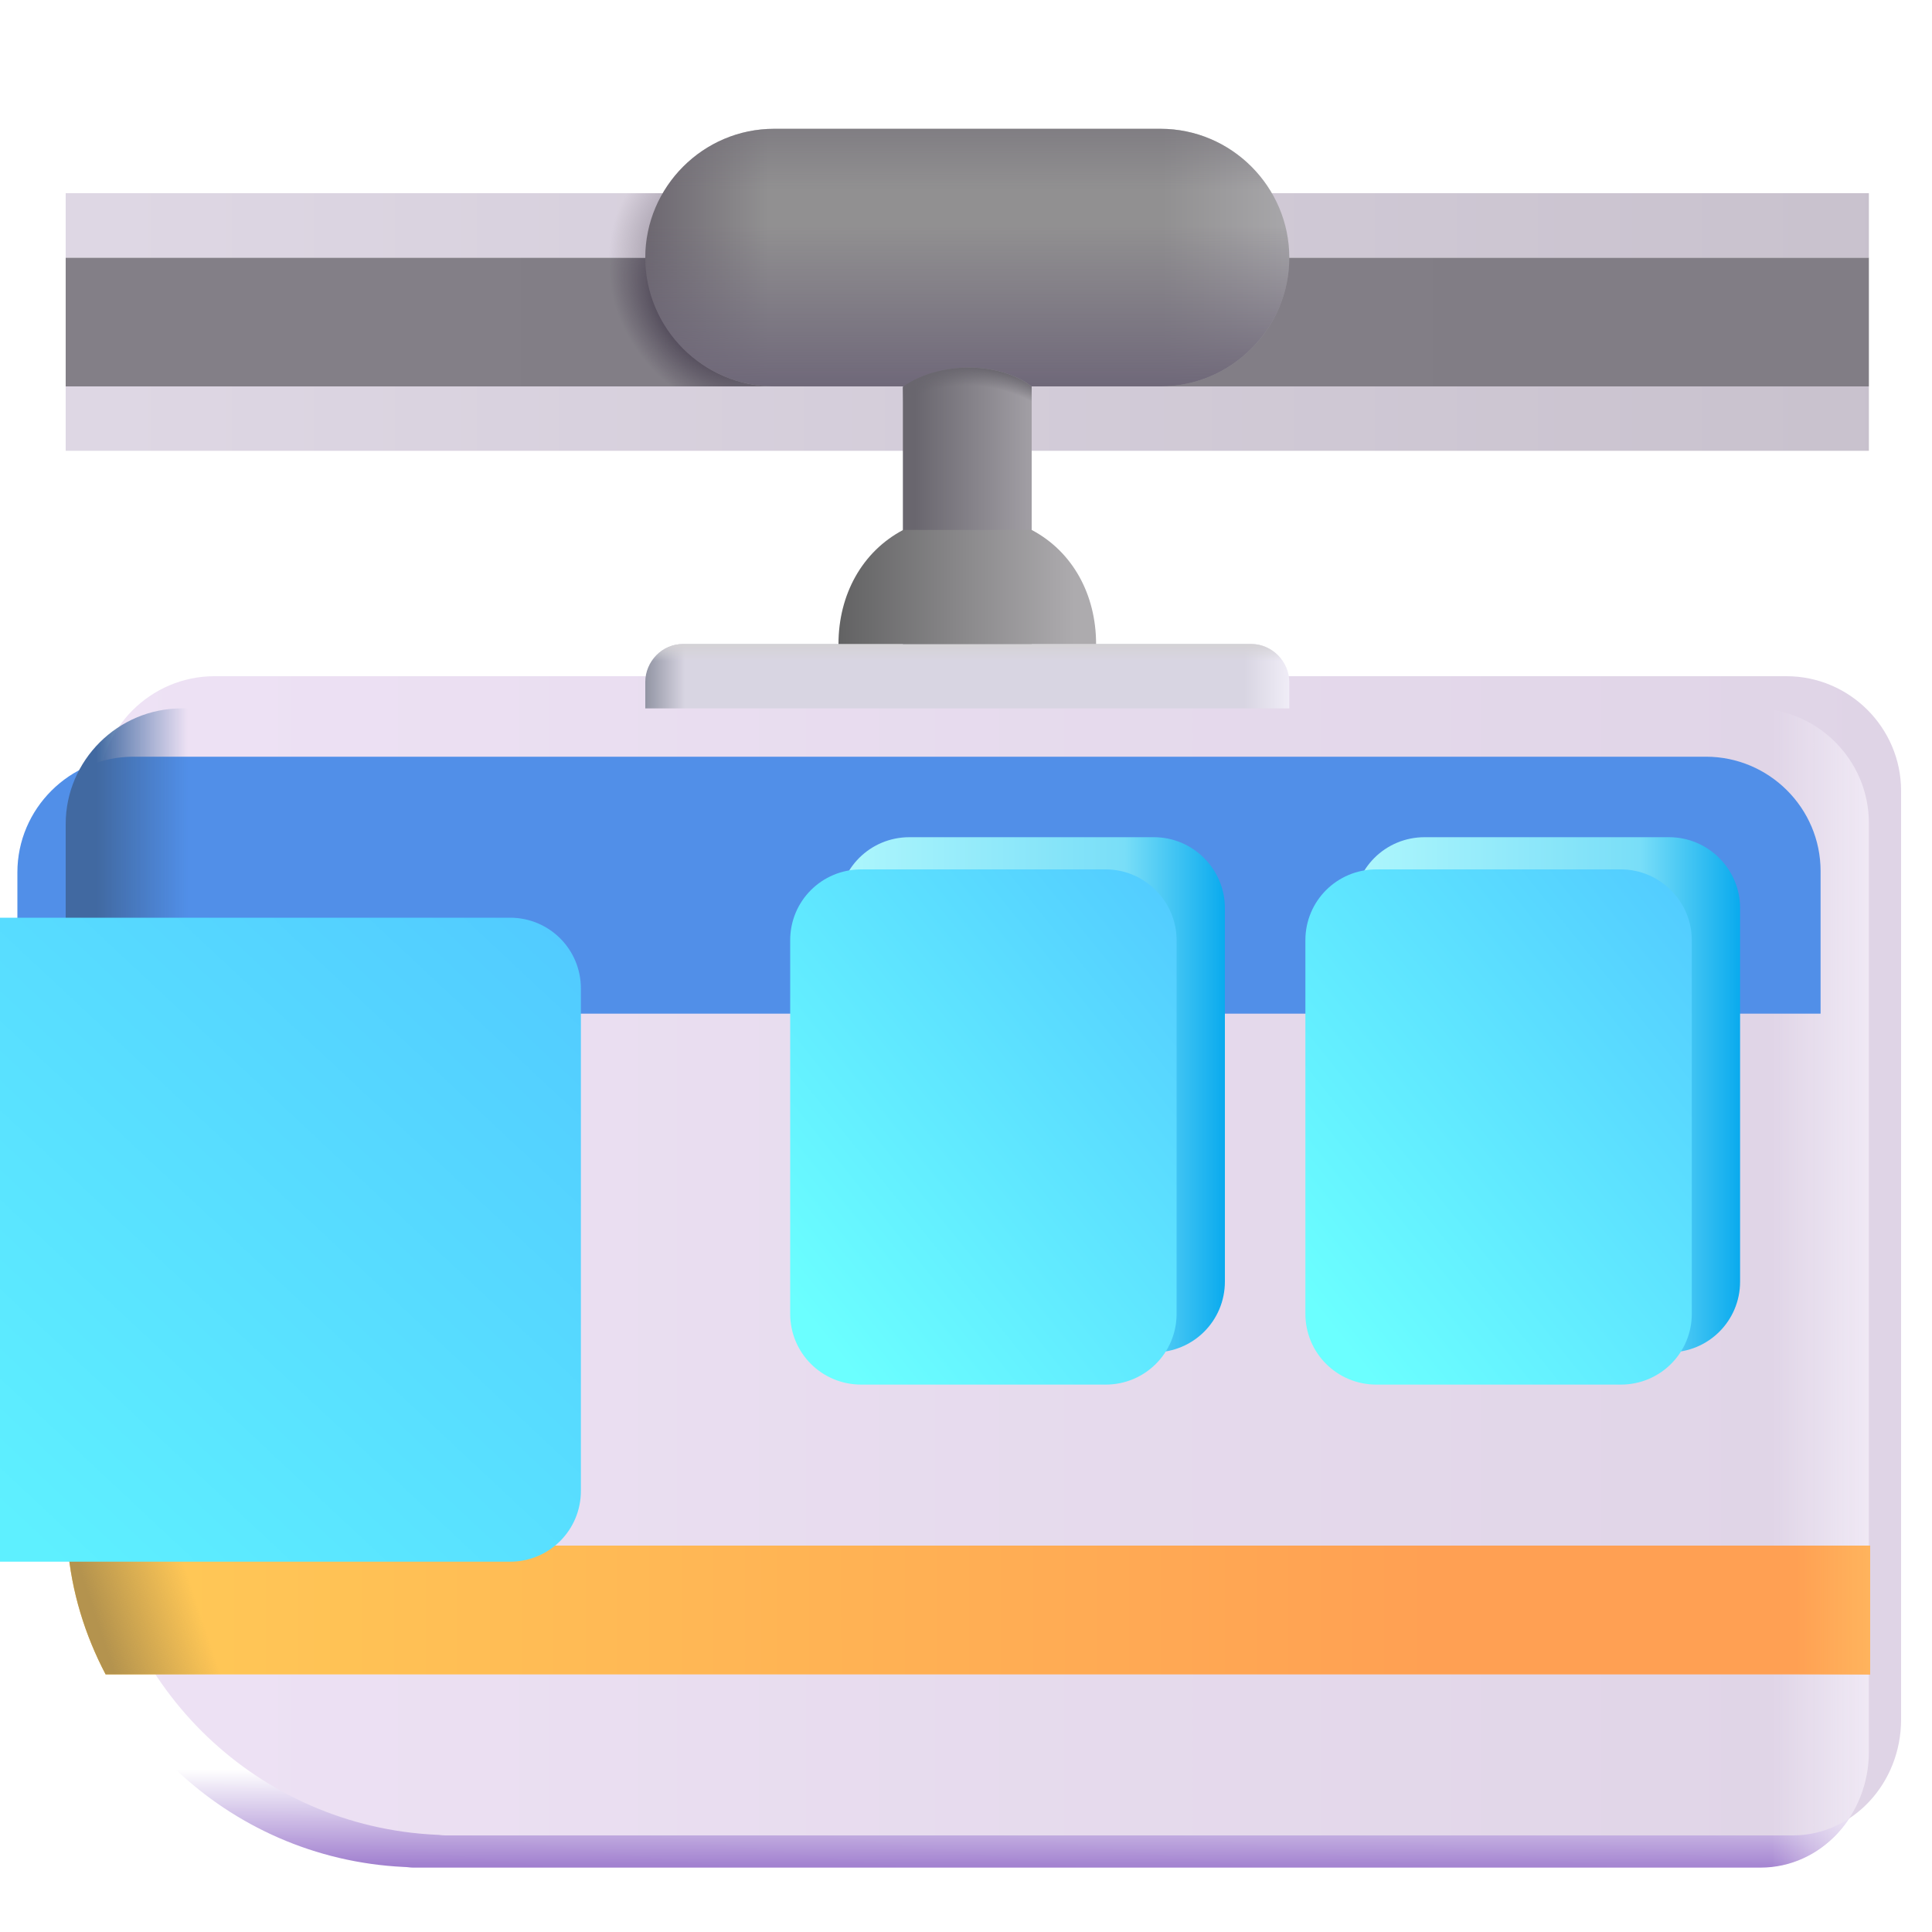 <svg viewBox="1 1 30 30" xmlns="http://www.w3.org/2000/svg">
<path d="M30.02 13.78C30.02 12.8 29.22 12 28.239 12H3.831C2.84 12 2.03 12.81 2.03 13.8V18H2.02V24.5C2.02 24.6 2.02 24.7 2.03 24.8L2.04 25C2.29 27.72 4.521 29.86 7.272 29.99C7.322 29.99 7.362 30 7.412 30H28.339C29.27 30 30.02 29.19 30.02 28.2V25.04V25V13.78V13.78Z" fill="url(#paint0_linear_18_12890)"/>
<g filter="url(#filter0_i_18_12890)">
<path d="M30.02 13.78C30.02 12.8 29.22 12 28.239 12H3.831C2.84 12 2.03 12.81 2.03 13.8V18H2.02V24.5C2.02 24.6 2.02 24.7 2.03 24.8L2.04 25C2.29 27.72 4.521 29.86 7.272 29.99C7.322 29.99 7.362 30 7.412 30H28.339C29.27 30 30.02 29.19 30.02 28.2V25.04V25V13.78V13.78Z" fill="url(#paint1_linear_18_12890)"/>
</g>
<path d="M30.02 13.78C30.02 12.8 29.22 12 28.239 12H3.831C2.84 12 2.03 12.81 2.03 13.8V18H2.02V24.5C2.02 24.6 2.02 24.7 2.03 24.8L2.04 25C2.29 27.72 4.521 29.86 7.272 29.99C7.322 29.99 7.362 30 7.412 30H28.339C29.27 30 30.02 29.19 30.02 28.2V25.04V25V13.78V13.78Z" fill="url(#paint2_linear_18_12890)"/>
<path d="M30.02 5H2.02V7H30.02V5Z" fill="url(#paint3_linear_18_12890)"/>
<path d="M30.02 5H2.02V7H30.02V5Z" fill="url(#paint4_radial_18_12890)"/>
<path d="M30.02 4H2.02V5H30.02V4Z" fill="url(#paint5_linear_18_12890)"/>
<path d="M30.02 4H2.02V5H30.02V4Z" fill="url(#paint6_radial_18_12890)"/>
<path d="M30.02 7H2.02V8H30.02V7Z" fill="url(#paint7_linear_18_12890)"/>
<g filter="url(#filter1_i_18_12890)">
<path d="M30.02 16V13.776C30.02 12.798 29.22 12 28.24 12H3.82C2.83 12 2.02 12.808 2.02 13.796V15.99H30.02V16Z" fill="#518FE8"/>
</g>
<path d="M30.02 16V13.776C30.02 12.798 29.22 12 28.24 12H3.82C2.83 12 2.02 12.808 2.02 13.796V15.99H30.02V16Z" fill="url(#paint8_linear_18_12890)"/>
<path d="M2.04 25H2.05C2.11 25.72 2.32 26.39 2.64 27H30.04V25H2.04Z" fill="url(#paint9_linear_18_12890)"/>
<path d="M2.04 25H2.05C2.11 25.72 2.32 26.39 2.64 27H30.04V25H2.04Z" fill="url(#paint10_radial_18_12890)"/>
<path d="M2.04 25H2.05C2.11 25.72 2.32 26.39 2.64 27H30.04V25H2.04Z" fill="url(#paint11_linear_18_12890)"/>
<g filter="url(#filter2_i_18_12890)">
<path d="M2.02 24H10.919C11.53 24 12.02 23.51 12.02 22.9V15.1C12.02 14.49 11.53 14 10.919 14H2.02V24V24Z" fill="url(#paint12_linear_18_12890)"/>
</g>
<path d="M18.918 14H15.122C14.511 14 14.02 14.49 14.02 15.1V20.9C14.02 21.51 14.511 22 15.122 22H18.918C19.529 22 20.02 21.51 20.02 20.9V15.1C20.02 14.5 19.529 14 18.918 14Z" fill="url(#paint13_linear_18_12890)"/>
<path d="M26.918 14H23.122C22.511 14 22.02 14.49 22.02 15.1V20.9C22.02 21.51 22.511 22 23.122 22H26.918C27.529 22 28.02 21.51 28.02 20.9V15.1C28.02 14.5 27.529 14 26.918 14Z" fill="url(#paint14_linear_18_12890)"/>
<g filter="url(#filter3_i_18_12890)">
<path d="M18.918 14H15.122C14.511 14 14.02 14.49 14.02 15.1V20.9C14.02 21.51 14.511 22 15.122 22H18.918C19.529 22 20.02 21.51 20.02 20.9V15.1C20.02 14.5 19.529 14 18.918 14Z" fill="url(#paint15_linear_18_12890)"/>
</g>
<g filter="url(#filter4_i_18_12890)">
<path d="M26.918 14H23.122C22.511 14 22.02 14.49 22.02 15.1V20.9C22.02 21.51 22.511 22 23.122 22H26.918C27.529 22 28.02 21.51 28.02 20.9V15.1C28.02 14.5 27.529 14 26.918 14Z" fill="url(#paint16_linear_18_12890)"/>
</g>
<path d="M20.43 11H11.61C11.28 11 11.02 11.27 11.02 11.59V12H21.02V11.59C21.02 11.27 20.75 11 20.43 11Z" fill="url(#paint17_linear_18_12890)"/>
<path d="M20.43 11H11.61C11.28 11 11.02 11.27 11.02 11.59V12H21.02V11.59C21.02 11.27 20.75 11 20.43 11Z" fill="url(#paint18_linear_18_12890)"/>
<path d="M19.02 3H13.02C11.92 3 11.02 3.9 11.02 5C11.02 6.1 11.92 7 13.02 7H19.02C20.12 7 21.02 6.1 21.02 5C21.02 3.9 20.12 3 19.02 3Z" fill="url(#paint19_linear_18_12890)"/>
<path d="M19.02 3H13.02C11.92 3 11.02 3.9 11.02 5C11.02 6.1 11.92 7 13.02 7H19.02C20.12 7 21.02 6.1 21.02 5C21.02 3.9 20.12 3 19.02 3Z" fill="url(#paint20_linear_18_12890)"/>
<path d="M19.02 3H13.02C11.92 3 11.02 3.9 11.02 5C11.02 6.1 11.92 7 13.02 7H19.02C20.12 7 21.02 6.1 21.02 5C21.02 3.9 20.12 3 19.02 3Z" fill="url(#paint21_linear_18_12890)"/>
<path d="M17.017 7H17.02V11H15.02V7.007C15.614 6.594 16.536 6.625 17.017 7Z" fill="url(#paint22_linear_18_12890)"/>
<path d="M17.017 7H17.02V11H15.02V7.007C15.614 6.594 16.536 6.625 17.017 7Z" fill="url(#paint23_radial_18_12890)"/>
<path d="M15.024 9.229C14.387 9.565 14.02 10.234 14.02 11H18.02C18.02 10.234 17.657 9.565 17.02 9.229H15.024Z" fill="url(#paint24_linear_18_12890)"/>
<defs>
<filter id="filter0_i_18_12890" x="2.02" y="11.5" width="28.5" height="18.5" filterUnits="userSpaceOnUse" color-interpolation-filters="sRGB">
<feFlood flood-opacity="0" result="BackgroundImageFix"/>
<feBlend mode="normal" in="SourceGraphic" in2="BackgroundImageFix" result="shape"/>
<feColorMatrix in="SourceAlpha" type="matrix" values="0 0 0 0 0 0 0 0 0 0 0 0 0 0 0 0 0 0 127 0" result="hardAlpha"/>
<feOffset dx="0.5" dy="-0.5"/>
<feGaussianBlur stdDeviation="0.625"/>
<feComposite in2="hardAlpha" operator="arithmetic" k2="-1" k3="1"/>
<feColorMatrix type="matrix" values="0 0 0 0 0.69 0 0 0 0 0.557 0 0 0 0 0.788 0 0 0 1 0"/>
<feBlend mode="normal" in2="shape" result="effect1_innerShadow_18_12890"/>
</filter>
<filter id="filter1_i_18_12890" x="1.27" y="12" width="28.75" height="4.75" filterUnits="userSpaceOnUse" color-interpolation-filters="sRGB">
<feFlood flood-opacity="0" result="BackgroundImageFix"/>
<feBlend mode="normal" in="SourceGraphic" in2="BackgroundImageFix" result="shape"/>
<feColorMatrix in="SourceAlpha" type="matrix" values="0 0 0 0 0 0 0 0 0 0 0 0 0 0 0 0 0 0 127 0" result="hardAlpha"/>
<feOffset dx="-0.75" dy="0.75"/>
<feGaussianBlur stdDeviation="0.5"/>
<feComposite in2="hardAlpha" operator="arithmetic" k2="-1" k3="1"/>
<feColorMatrix type="matrix" values="0 0 0 0 0.384 0 0 0 0 0.643 0 0 0 0 0.98 0 0 0 1 0"/>
<feBlend mode="normal" in2="shape" result="effect1_innerShadow_18_12890"/>
</filter>
<filter id="filter2_i_18_12890" x="0.02" y="14" width="12" height="11.25" filterUnits="userSpaceOnUse" color-interpolation-filters="sRGB">
<feFlood flood-opacity="0" result="BackgroundImageFix"/>
<feBlend mode="normal" in="SourceGraphic" in2="BackgroundImageFix" result="shape"/>
<feColorMatrix in="SourceAlpha" type="matrix" values="0 0 0 0 0 0 0 0 0 0 0 0 0 0 0 0 0 0 127 0" result="hardAlpha"/>
<feOffset dx="-2" dy="1.25"/>
<feGaussianBlur stdDeviation="1"/>
<feComposite in2="hardAlpha" operator="arithmetic" k2="-1" k3="1"/>
<feColorMatrix type="matrix" values="0 0 0 0 0.243 0 0 0 0 0.671 0 0 0 0 0.914 0 0 0 1 0"/>
<feBlend mode="normal" in2="shape" result="effect1_innerShadow_18_12890"/>
</filter>
<filter id="filter3_i_18_12890" x="13.27" y="14" width="6.75" height="8.5" filterUnits="userSpaceOnUse" color-interpolation-filters="sRGB">
<feFlood flood-opacity="0" result="BackgroundImageFix"/>
<feBlend mode="normal" in="SourceGraphic" in2="BackgroundImageFix" result="shape"/>
<feColorMatrix in="SourceAlpha" type="matrix" values="0 0 0 0 0 0 0 0 0 0 0 0 0 0 0 0 0 0 127 0" result="hardAlpha"/>
<feOffset dx="-0.75" dy="0.5"/>
<feGaussianBlur stdDeviation="0.5"/>
<feComposite in2="hardAlpha" operator="arithmetic" k2="-1" k3="1"/>
<feColorMatrix type="matrix" values="0 0 0 0 0.243 0 0 0 0 0.671 0 0 0 0 0.914 0 0 0 1 0"/>
<feBlend mode="normal" in2="shape" result="effect1_innerShadow_18_12890"/>
</filter>
<filter id="filter4_i_18_12890" x="21.27" y="14" width="6.75" height="8.5" filterUnits="userSpaceOnUse" color-interpolation-filters="sRGB">
<feFlood flood-opacity="0" result="BackgroundImageFix"/>
<feBlend mode="normal" in="SourceGraphic" in2="BackgroundImageFix" result="shape"/>
<feColorMatrix in="SourceAlpha" type="matrix" values="0 0 0 0 0 0 0 0 0 0 0 0 0 0 0 0 0 0 127 0" result="hardAlpha"/>
<feOffset dx="-0.75" dy="0.5"/>
<feGaussianBlur stdDeviation="0.5"/>
<feComposite in2="hardAlpha" operator="arithmetic" k2="-1" k3="1"/>
<feColorMatrix type="matrix" values="0 0 0 0 0.243 0 0 0 0 0.671 0 0 0 0 0.914 0 0 0 1 0"/>
<feBlend mode="normal" in2="shape" result="effect1_innerShadow_18_12890"/>
</filter>
<linearGradient id="paint0_linear_18_12890" x1="17.577" y1="21.003" x2="17.516" y2="35.5" gradientUnits="userSpaceOnUse">
<stop offset="0.519" stop-color="white"/>
<stop offset="0.642" stop-color="#8D65C5"/>
<stop offset="0.754" stop-color="#635994"/>
</linearGradient>
<linearGradient id="paint1_linear_18_12890" x1="2.02" y1="24.678" x2="30.02" y2="24.678" gradientUnits="userSpaceOnUse">
<stop stop-color="#EEE2F5"/>
<stop offset="1" stop-color="#DFD4E6"/>
</linearGradient>
<linearGradient id="paint2_linear_18_12890" x1="30.02" y1="22.004" x2="28.507" y2="22.004" gradientUnits="userSpaceOnUse">
<stop stop-color="#F0E9F5"/>
<stop offset="1" stop-color="#F0E9F5" stop-opacity="0"/>
</linearGradient>
<linearGradient id="paint3_linear_18_12890" x1="2.02" y1="6" x2="30.322" y2="6" gradientUnits="userSpaceOnUse">
<stop stop-color="#837F87"/>
<stop offset="1" stop-color="#817D85"/>
</linearGradient>
<radialGradient id="paint4_radial_18_12890" cx="0" cy="0" r="1" gradientUnits="userSpaceOnUse" gradientTransform="translate(12.098 5.734) rotate(139.538) scale(1.396 1.919)">
<stop offset="0.561" stop-color="#544D5C"/>
<stop offset="1" stop-color="#544D5C" stop-opacity="0"/>
</radialGradient>
<linearGradient id="paint5_linear_18_12890" x1="30.582" y1="4" x2="2.708" y2="4" gradientUnits="userSpaceOnUse">
<stop stop-color="#C8C1CD"/>
<stop offset="1" stop-color="#DED7E4"/>
</linearGradient>
<radialGradient id="paint6_radial_18_12890" cx="0" cy="0" r="1" gradientUnits="userSpaceOnUse" gradientTransform="translate(12.223 5) rotate(180) scale(1.766 1.859)">
<stop offset="0.374" stop-color="#918996"/>
<stop offset="1" stop-color="#918996" stop-opacity="0"/>
</radialGradient>
<linearGradient id="paint7_linear_18_12890" x1="30.582" y1="7" x2="2.708" y2="7" gradientUnits="userSpaceOnUse">
<stop stop-color="#C8C1CD"/>
<stop offset="1" stop-color="#DED7E4"/>
</linearGradient>
<linearGradient id="paint8_linear_18_12890" x1="2.02" y1="14.361" x2="3.921" y2="14.361" gradientUnits="userSpaceOnUse">
<stop offset="0.255" stop-color="#4169A1"/>
<stop offset="1" stop-color="#4169A1" stop-opacity="0"/>
</linearGradient>
<linearGradient id="paint9_linear_18_12890" x1="2.411" y1="27" x2="23.236" y2="27" gradientUnits="userSpaceOnUse">
<stop stop-color="#FFCA56"/>
<stop offset="1" stop-color="#FFA053"/>
</linearGradient>
<radialGradient id="paint10_radial_18_12890" cx="0" cy="0" r="1" gradientUnits="userSpaceOnUse" gradientTransform="translate(26.311 19.054) rotate(161.592) scale(25.163 352.277)">
<stop offset="0.93" stop-color="#B4934E" stop-opacity="0"/>
<stop offset="0.993" stop-color="#B4934E"/>
</radialGradient>
<linearGradient id="paint11_linear_18_12890" x1="30.04" y1="27" x2="28.858" y2="27" gradientUnits="userSpaceOnUse">
<stop stop-color="#FFB45D"/>
<stop offset="1" stop-color="#FFB45D" stop-opacity="0"/>
</linearGradient>
<linearGradient id="paint12_linear_18_12890" x1="3.02" y1="23.25" x2="12.02" y2="13.625" gradientUnits="userSpaceOnUse">
<stop stop-color="#5EF0FF"/>
<stop offset="1" stop-color="#51C9FF"/>
</linearGradient>
<linearGradient id="paint13_linear_18_12890" x1="12.518" y1="18.002" x2="20.627" y2="18.002" gradientUnits="userSpaceOnUse">
<stop stop-color="#C0FFFE"/>
<stop offset="0.733" stop-color="#79DEF8"/>
<stop offset="0.942" stop-color="#00A6ED"/>
</linearGradient>
<linearGradient id="paint14_linear_18_12890" x1="20.518" y1="18.002" x2="28.627" y2="18.002" gradientUnits="userSpaceOnUse">
<stop stop-color="#C0FFFE"/>
<stop offset="0.733" stop-color="#79DEF8"/>
<stop offset="0.942" stop-color="#00A6ED"/>
</linearGradient>
<linearGradient id="paint15_linear_18_12890" x1="14.62" y1="21.4" x2="21.664" y2="15.75" gradientUnits="userSpaceOnUse">
<stop stop-color="#6BFFFF"/>
<stop offset="1" stop-color="#51C9FF"/>
<stop offset="1" stop-color="#56D6FF"/>
</linearGradient>
<linearGradient id="paint16_linear_18_12890" x1="22.62" y1="21.4" x2="29.664" y2="15.75" gradientUnits="userSpaceOnUse">
<stop stop-color="#6BFFFF"/>
<stop offset="1" stop-color="#51C9FF"/>
<stop offset="1" stop-color="#56D6FF"/>
</linearGradient>
<linearGradient id="paint17_linear_18_12890" x1="11.02" y1="12" x2="21.02" y2="12" gradientUnits="userSpaceOnUse">
<stop stop-color="#9194A3"/>
<stop offset="0.062" stop-color="#D8D5E2"/>
<stop offset="0.93" stop-color="#D8D5E2"/>
<stop offset="1" stop-color="#F0EDF7"/>
</linearGradient>
<linearGradient id="paint18_linear_18_12890" x1="16.02" y1="11" x2="16.02" y2="11.266" gradientUnits="userSpaceOnUse">
<stop stop-color="#D4D2D5"/>
<stop offset="1" stop-color="#D4D2D5" stop-opacity="0"/>
</linearGradient>
<linearGradient id="paint19_linear_18_12890" x1="11.02" y1="5" x2="21.02" y2="5" gradientUnits="userSpaceOnUse">
<stop stop-color="#6C6770"/>
<stop offset="0.191" stop-color="#919091"/>
<stop offset="0.803" stop-color="#919091"/>
<stop offset="1" stop-color="#A8A7AA"/>
</linearGradient>
<linearGradient id="paint20_linear_18_12890" x1="17.582" y1="7" x2="17.582" y2="4.5" gradientUnits="userSpaceOnUse">
<stop stop-color="#6F6879"/>
<stop offset="1" stop-color="#6F6879" stop-opacity="0"/>
</linearGradient>
<linearGradient id="paint21_linear_18_12890" x1="16.02" y1="2.082" x2="16.02" y2="4.059" gradientUnits="userSpaceOnUse">
<stop stop-color="#706C75"/>
<stop offset="0.943" stop-color="#706C75" stop-opacity="0"/>
</linearGradient>
<linearGradient id="paint22_linear_18_12890" x1="17.02" y1="8.281" x2="15.207" y2="8.281" gradientUnits="userSpaceOnUse">
<stop stop-color="#A29FA5"/>
<stop offset="1" stop-color="#69666E"/>
</linearGradient>
<radialGradient id="paint23_radial_18_12890" cx="0" cy="0" r="1" gradientUnits="userSpaceOnUse" gradientTransform="translate(16.02 11) rotate(-90) scale(4.379 3.125)">
<stop offset="0.917" stop-color="#69666E" stop-opacity="0"/>
<stop offset="0.984" stop-color="#69666E"/>
</radialGradient>
<linearGradient id="paint24_linear_18_12890" x1="14.02" y1="11" x2="17.677" y2="11" gradientUnits="userSpaceOnUse">
<stop stop-color="#626263"/>
<stop offset="1" stop-color="#ADABAE"/>
</linearGradient>
</defs>
</svg>
